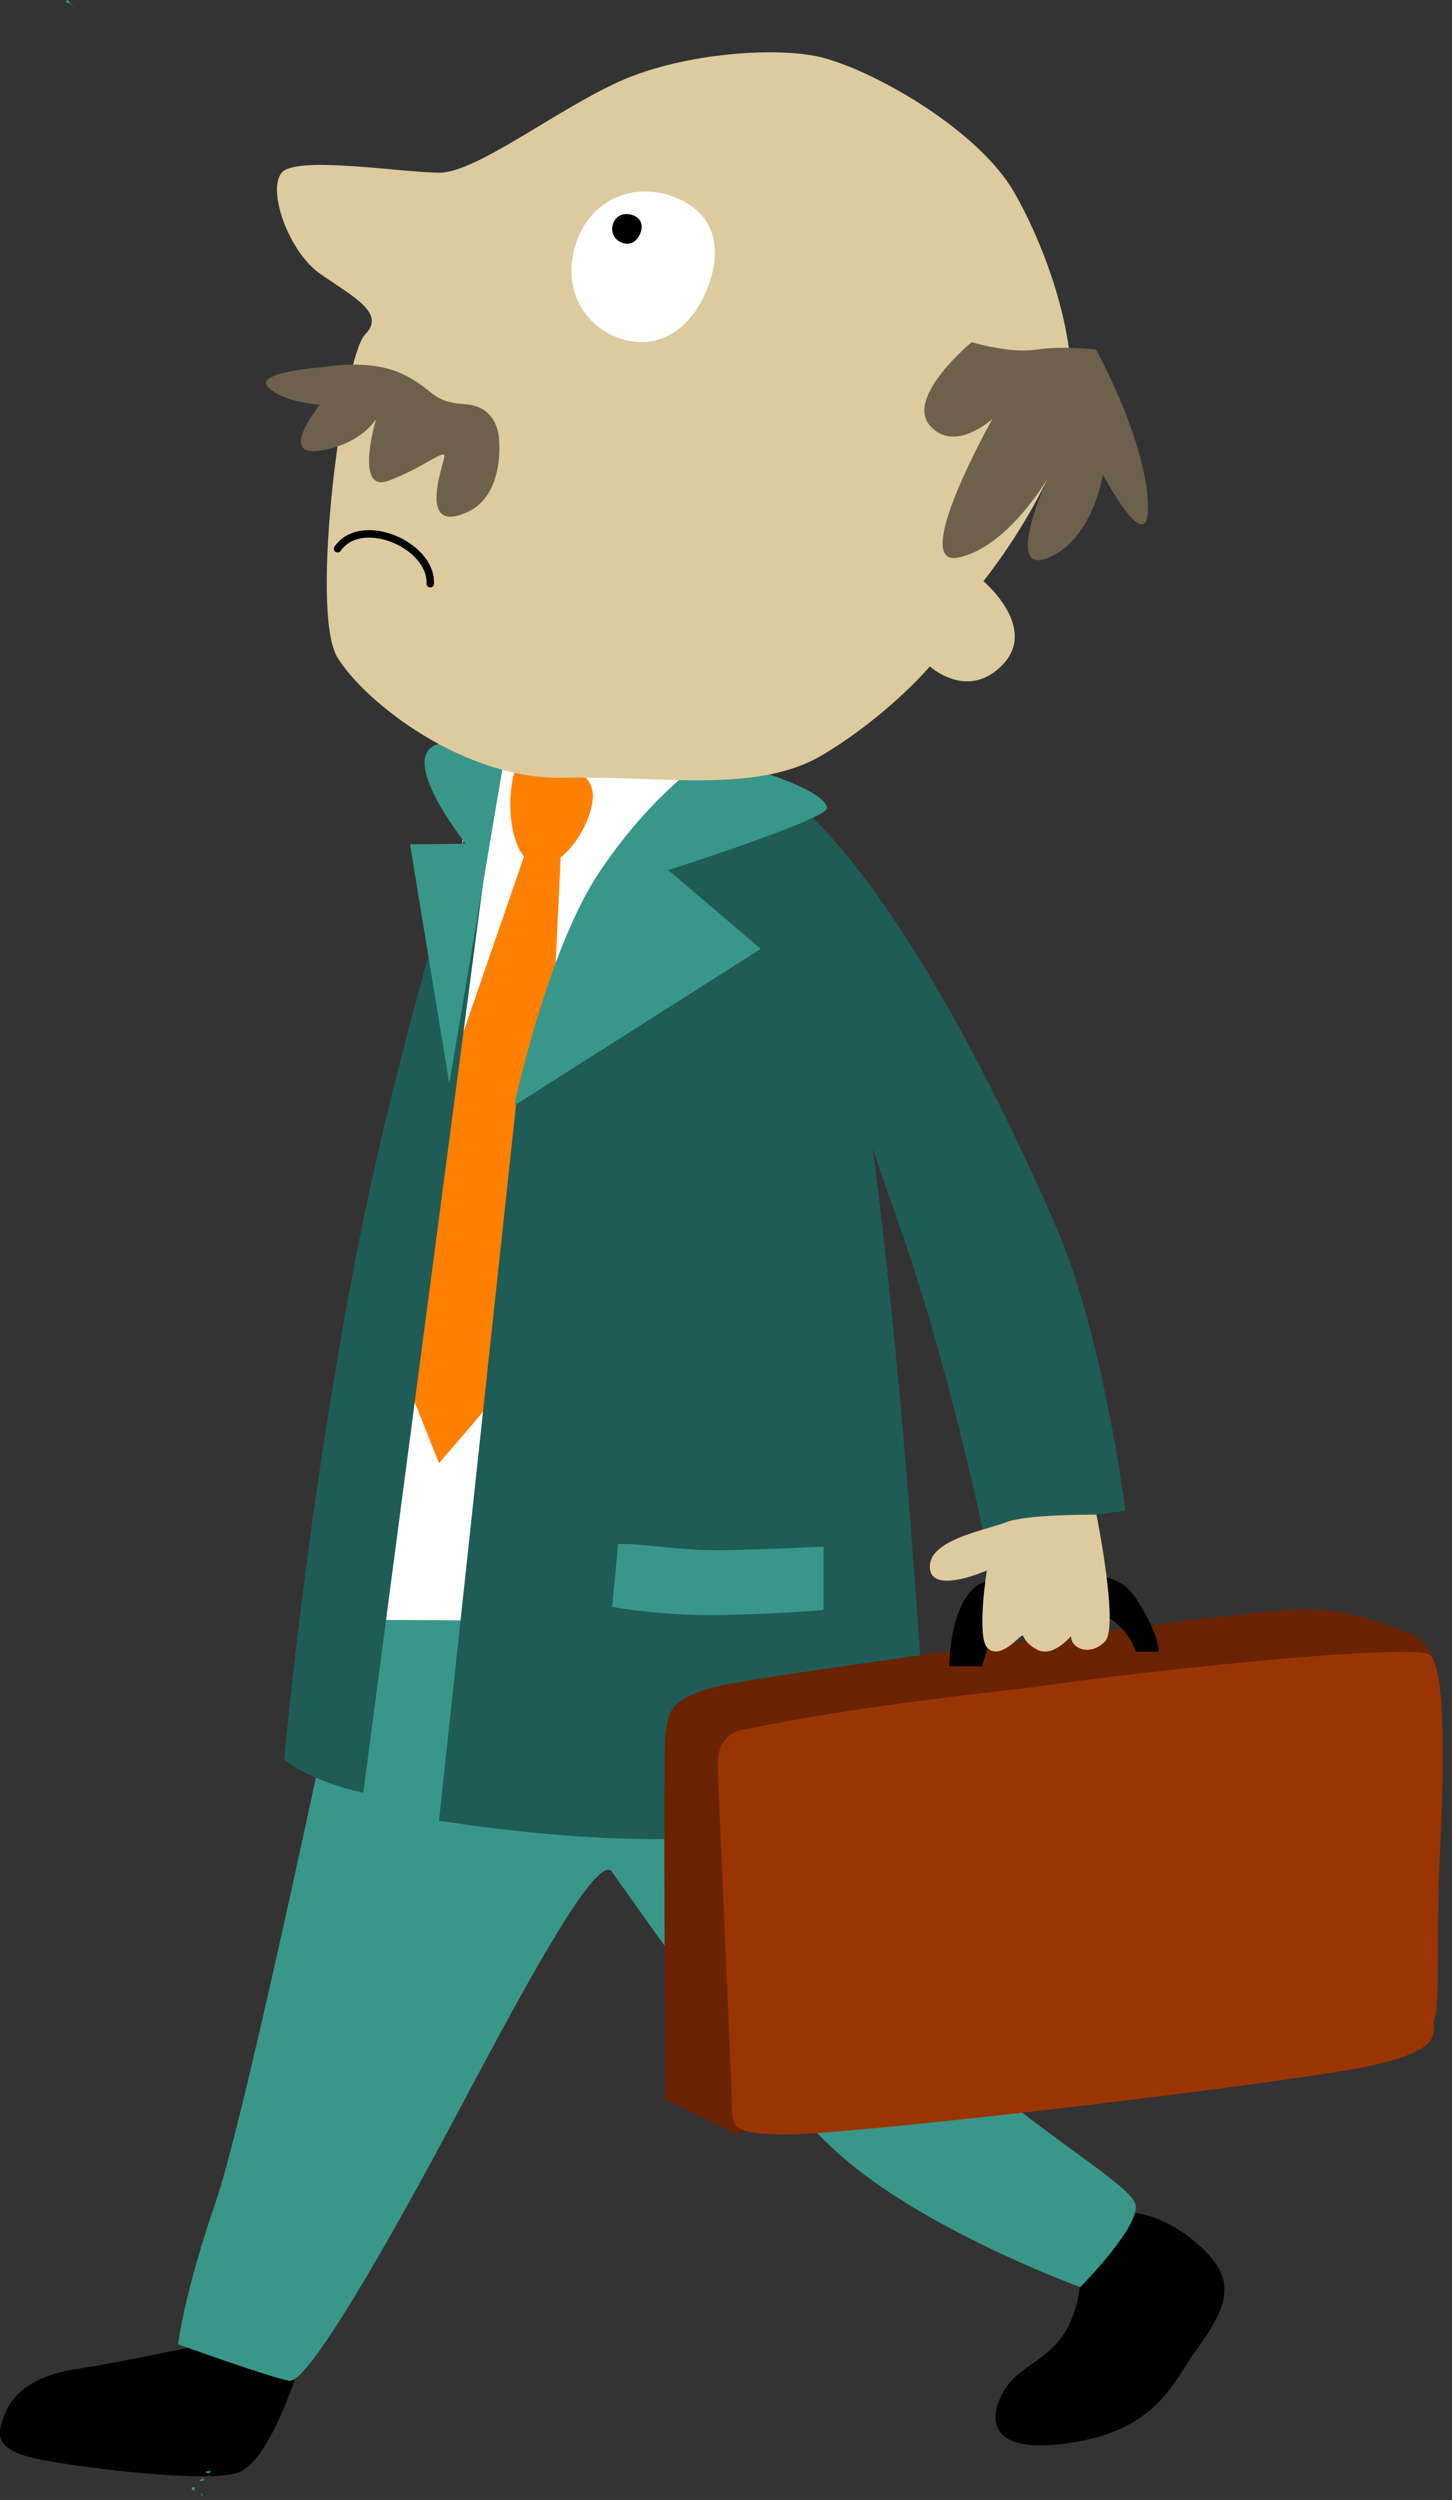 <svg width="97" height="167" viewBox="0 0 97 167" fill="none" xmlns="http://www.w3.org/2000/svg">
<rect x="0" y="0" width="97" height="167" fill="#333333" stroke="none"/>
<path fill-rule="evenodd" clip-rule="evenodd" d="M13.674 156.595C13.674 156.595 7.84 157.835 5.266 158.219C2.692 158.602 1.051 159.539 0.351 161.178C-0.353 162.817 -0.233 163.756 2.927 164.338C6.085 164.923 13.932 165.863 15.921 165.16C17.911 164.455 19.685 158.953 19.685 158.953L13.674 156.595Z" fill="black"/>
<path fill-rule="evenodd" clip-rule="evenodd" d="M72.168 152.487C72.168 152.487 72.002 155.077 70.532 156.592C69.056 158.111 67.811 158.304 66.954 159.904C65.97 161.743 66.168 164.107 71.882 163.115C77.397 162.161 78.405 159.038 79.854 157.064C82.157 153.92 82.578 152.277 80.235 150.104C77.885 147.93 75.822 147.823 75.822 147.823L72.168 152.487Z" fill="black"/>
<path fill-rule="evenodd" clip-rule="evenodd" d="M31.905 49.234L22.425 114.472L31.18 115.086L50.045 50.557L31.905 49.234Z" fill="white"/>
<path fill-rule="evenodd" clip-rule="evenodd" d="M23.337 108.197C23.337 108.197 16.531 140.95 14.4 147.12C12.273 153.291 11.898 156.595 11.898 156.595C11.898 156.595 18.074 158.821 19.325 159.035C20.57 159.247 26.012 149.671 30.099 142.014C34.185 134.356 39.829 123.552 40.894 125.042C41.958 126.531 50.355 138.821 56.101 143.93C61.845 149.036 72.167 152.773 72.167 152.773C72.167 152.773 76.36 148.545 75.828 147.163C75.111 145.296 63.332 139.034 61.845 133.928C60.356 128.822 58.843 108.384 58.843 108.384L23.337 108.197Z" fill="#389789"/>
<path fill-rule="evenodd" clip-rule="evenodd" d="M35.336 56.259L24.879 86.537L29.326 97.736C29.326 97.736 35.852 90.227 35.906 89.727C35.96 89.226 37.484 56.655 37.484 56.655L35.336 56.259Z" fill="#FF8000"/>
<path fill-rule="evenodd" clip-rule="evenodd" d="M37.363 51.021C38.934 51.539 39.953 52.151 39.493 53.988C39.036 55.851 37.27 58.237 35.697 57.709C34.122 57.182 33.825 53.712 34.293 51.872C34.756 50.023 35.788 50.512 37.363 51.021Z" fill="#FF8000"/>
<path fill-rule="evenodd" clip-rule="evenodd" d="M51.657 52.546C51.657 52.546 58.97 55.657 70.438 81.669C73.707 89.075 75.178 100.91 75.178 100.91L65.666 102.248C65.666 102.248 63.329 91.155 60.293 82.481C57.258 73.805 55.014 66.832 55.014 66.832L51.657 52.546Z" fill="#1F5C56"/>
<path fill-rule="evenodd" clip-rule="evenodd" d="M33.553 49.268L33.35 49.234C33.35 49.234 29.614 58.694 25.64 75.324C21.054 94.531 18.978 117.538 18.978 117.538C18.978 117.538 20.663 118.969 24.27 119.754L33.553 49.268Z" fill="#1F5C56"/>
<path fill-rule="evenodd" clip-rule="evenodd" d="M52.483 53.372C51.015 51.877 44.359 54.308 44.359 54.308L34.572 72.883L29.326 121.623C33.583 122.27 39.263 122.916 44.65 122.845C55.117 122.698 62.118 121.572 62.118 121.572C62.118 121.572 59.149 60.16 52.483 53.372Z" fill="#1F5C56"/>
<path fill-rule="evenodd" clip-rule="evenodd" d="M34.354 73.85C34.354 73.85 36.555 63.389 40.126 58.121C43.69 52.85 47.34 50.557 47.34 50.557C47.34 50.557 55.014 52.371 55.241 53.971C55.348 54.696 44.647 58.121 44.647 58.121L50.821 63.383L34.354 73.85Z" fill="#389789"/>
<path fill-rule="evenodd" clip-rule="evenodd" d="M30.015 72.383L27.39 56.397L31.121 56.365C31.121 56.365 26.463 50.557 29.26 49.703C30.809 49.229 33.553 51.415 33.553 51.415L30.015 72.383Z" fill="#389789"/>
<path fill-rule="evenodd" clip-rule="evenodd" d="M55.012 3.866C52.117 3.085 45.739 3.506 41.469 5.403C37.195 7.301 31.837 11.535 29.358 11.535C26.879 11.535 19.809 10.369 18.82 11.535C17.828 12.701 19.289 16.788 21.331 18.247C23.373 19.706 25.858 20.874 24.398 22.333C22.936 23.794 20.651 40.865 22.549 43.931C24.449 46.995 31.066 52.104 37.676 51.955C44.286 51.811 50.607 53.054 55.013 50.392C59.42 47.727 62.117 44.516 62.117 44.516C62.117 44.516 64.677 46.852 67.011 44.369C69.347 41.888 65.697 38.822 65.697 38.822C65.697 38.822 69.488 34.154 71.097 29.192C72.703 24.228 70.053 16.822 67.717 12.792C65.38 8.765 58.687 4.856 55.012 3.866Z" fill="#DDCB9F"/>
<path fill-rule="evenodd" clip-rule="evenodd" d="M21.634 24.519C21.634 24.519 16.891 24.848 17.916 25.867C18.937 26.89 21.363 27.036 21.363 27.036C21.363 27.036 18.536 30.537 21.363 30.103C24.19 29.662 25.13 27.981 25.13 27.981C25.13 27.981 23.625 32.985 25.963 32.109C28.297 31.232 29.768 29.922 29.689 30.506C29.609 31.089 27.847 35.748 31.23 34.203C33.7 33.077 33.346 29.477 33.346 29.477C33.346 29.477 33.401 27.147 31.069 27C28.731 26.856 29.026 25.98 26.836 24.959C24.647 23.939 21.634 24.519 21.634 24.519Z" fill="#6D614C"/>
<path fill-rule="evenodd" clip-rule="evenodd" d="M45.178 13.213C47.768 14.271 48.333 16.625 47.205 19.383C46.074 22.15 43.738 23.564 41.141 22.501C38.557 21.447 37.492 18.638 38.624 15.872C39.751 13.114 42.592 12.154 45.178 13.213Z" fill="white"/>
<path fill-rule="evenodd" clip-rule="evenodd" d="M42.317 14.39C42.864 14.611 42.983 15.077 42.764 15.613C42.541 16.155 42.075 16.427 41.531 16.206C40.985 15.983 40.755 15.423 40.978 14.882C41.197 14.344 41.779 14.169 42.317 14.39Z" fill="black"/>
<path fill-rule="evenodd" clip-rule="evenodd" d="M64.912 22.857C64.912 22.857 60.475 26.516 62.115 28.419C63.759 30.321 66.297 27.981 66.297 27.981C66.297 27.981 60.702 37.935 64.024 37.243C67.343 36.553 69.993 31.941 69.993 31.941C69.993 31.941 66.999 38.466 69.993 37.279C72.986 36.093 73.683 31.707 73.683 31.707C73.683 31.707 76.907 37.802 76.68 33.487C76.45 29.168 73.217 23.355 73.217 23.355C73.217 23.355 70.991 23.079 69.22 23.355C67.449 23.63 64.912 22.857 64.912 22.857Z" fill="#6D614C"/>
<path d="M28.742 38.992C28.857 36.389 24.127 34.377 22.554 36.654" stroke="black" stroke-width="0.5" stroke-linecap="round"/>
<path fill-rule="evenodd" clip-rule="evenodd" d="M41.29 103.143C42.699 103.045 45.524 103.626 48.602 103.549C51.678 103.467 55.014 103.316 55.014 103.316V107.547C55.014 107.547 52.69 107.761 48.537 107.878C44.38 107.992 40.894 107.337 40.894 107.337L41.29 103.143Z" fill="#389789"/>
<path fill-rule="evenodd" clip-rule="evenodd" d="M49.241 142.581L44.463 140.249C44.463 140.249 44.277 117.026 44.463 115.782C44.649 114.536 44.572 113.456 47.955 112.636C51.338 111.82 82.797 107.626 86.523 107.509C90.249 107.392 92.581 108.556 93.98 109.025C95.379 109.491 95.776 110.936 95.776 110.936L49.241 142.581Z" fill="#6A2403"/>
<path fill-rule="evenodd" clip-rule="evenodd" d="M49.591 115.549C58.654 113.708 66.268 113.108 70.33 112.521C76.624 111.606 94.329 109.724 95.493 110.54C96.66 111.354 96.423 119.161 96.193 123.822C95.96 128.483 96.196 133.959 95.845 134.776C95.495 135.592 96.892 136.754 91.882 137.919C86.872 139.086 56.465 142.672 52.27 142.58C49.224 142.516 48.893 142.23 48.893 140.716C48.893 139.2 47.955 119.223 47.955 117.763C47.955 115.783 49.591 115.549 49.591 115.549Z" fill="#9B3403"/>
<path fill-rule="evenodd" clip-rule="evenodd" d="M63.417 111.306C63.417 111.306 63.401 105.611 66.5 105.512C69.602 105.413 74.168 104.081 75.876 106.744C77.586 109.403 77.396 110.336 77.396 110.336H75.876C75.876 110.336 75.118 107.691 72.17 107.5C69.221 107.313 67.047 106.705 66.5 108.384C65.954 110.064 65.609 111.304 65.609 111.304H63.417V111.306Z" fill="black"/>
<path d="M73.246 101.178C73.246 101.178 74.768 108.66 73.821 109.643C72.82 110.678 71.541 110.112 71.551 109.303C71.553 109.25 70.333 110.825 69.211 110.157C68.168 109.543 68.493 109.08 68.185 109.316C67.844 109.583 66.694 110.852 65.951 110.062C65.231 109.295 65.924 104.904 65.924 104.904C65.924 104.904 62.198 106.566 62.117 104.708C62.039 102.844 65.772 102.243 67.223 101.68C68.632 101.133 73.246 101.178 73.246 101.178Z" fill="#DDCB9F"/>
<path d="M4.969 0.521L4.686 0.232L4.398 0.139C4.383 0.039 4.502 0.058 4.53 0" fill="#389789"/>
<path d="M14.044 165.213L14.053 165.043L13.713 165.108C13.86 165.236 13.924 165.204 14.023 165.154" fill="#389789"/>
<path d="M13.566 165.505C13.697 165.719 13.503 165.763 13.316 165.722L13.544 165.532" fill="#389789"/>
<path d="M13.588 166.779C13.517 166.683 13.556 166.647 13.427 166.564C13.365 166.641 13.459 166.667 13.463 166.673" fill="#389789"/>
<path d="M12.994 166.149C12.871 166.119 12.806 166.128 12.808 166.29L12.985 166.392L13.016 166.122" fill="#389789"/>
</svg>
